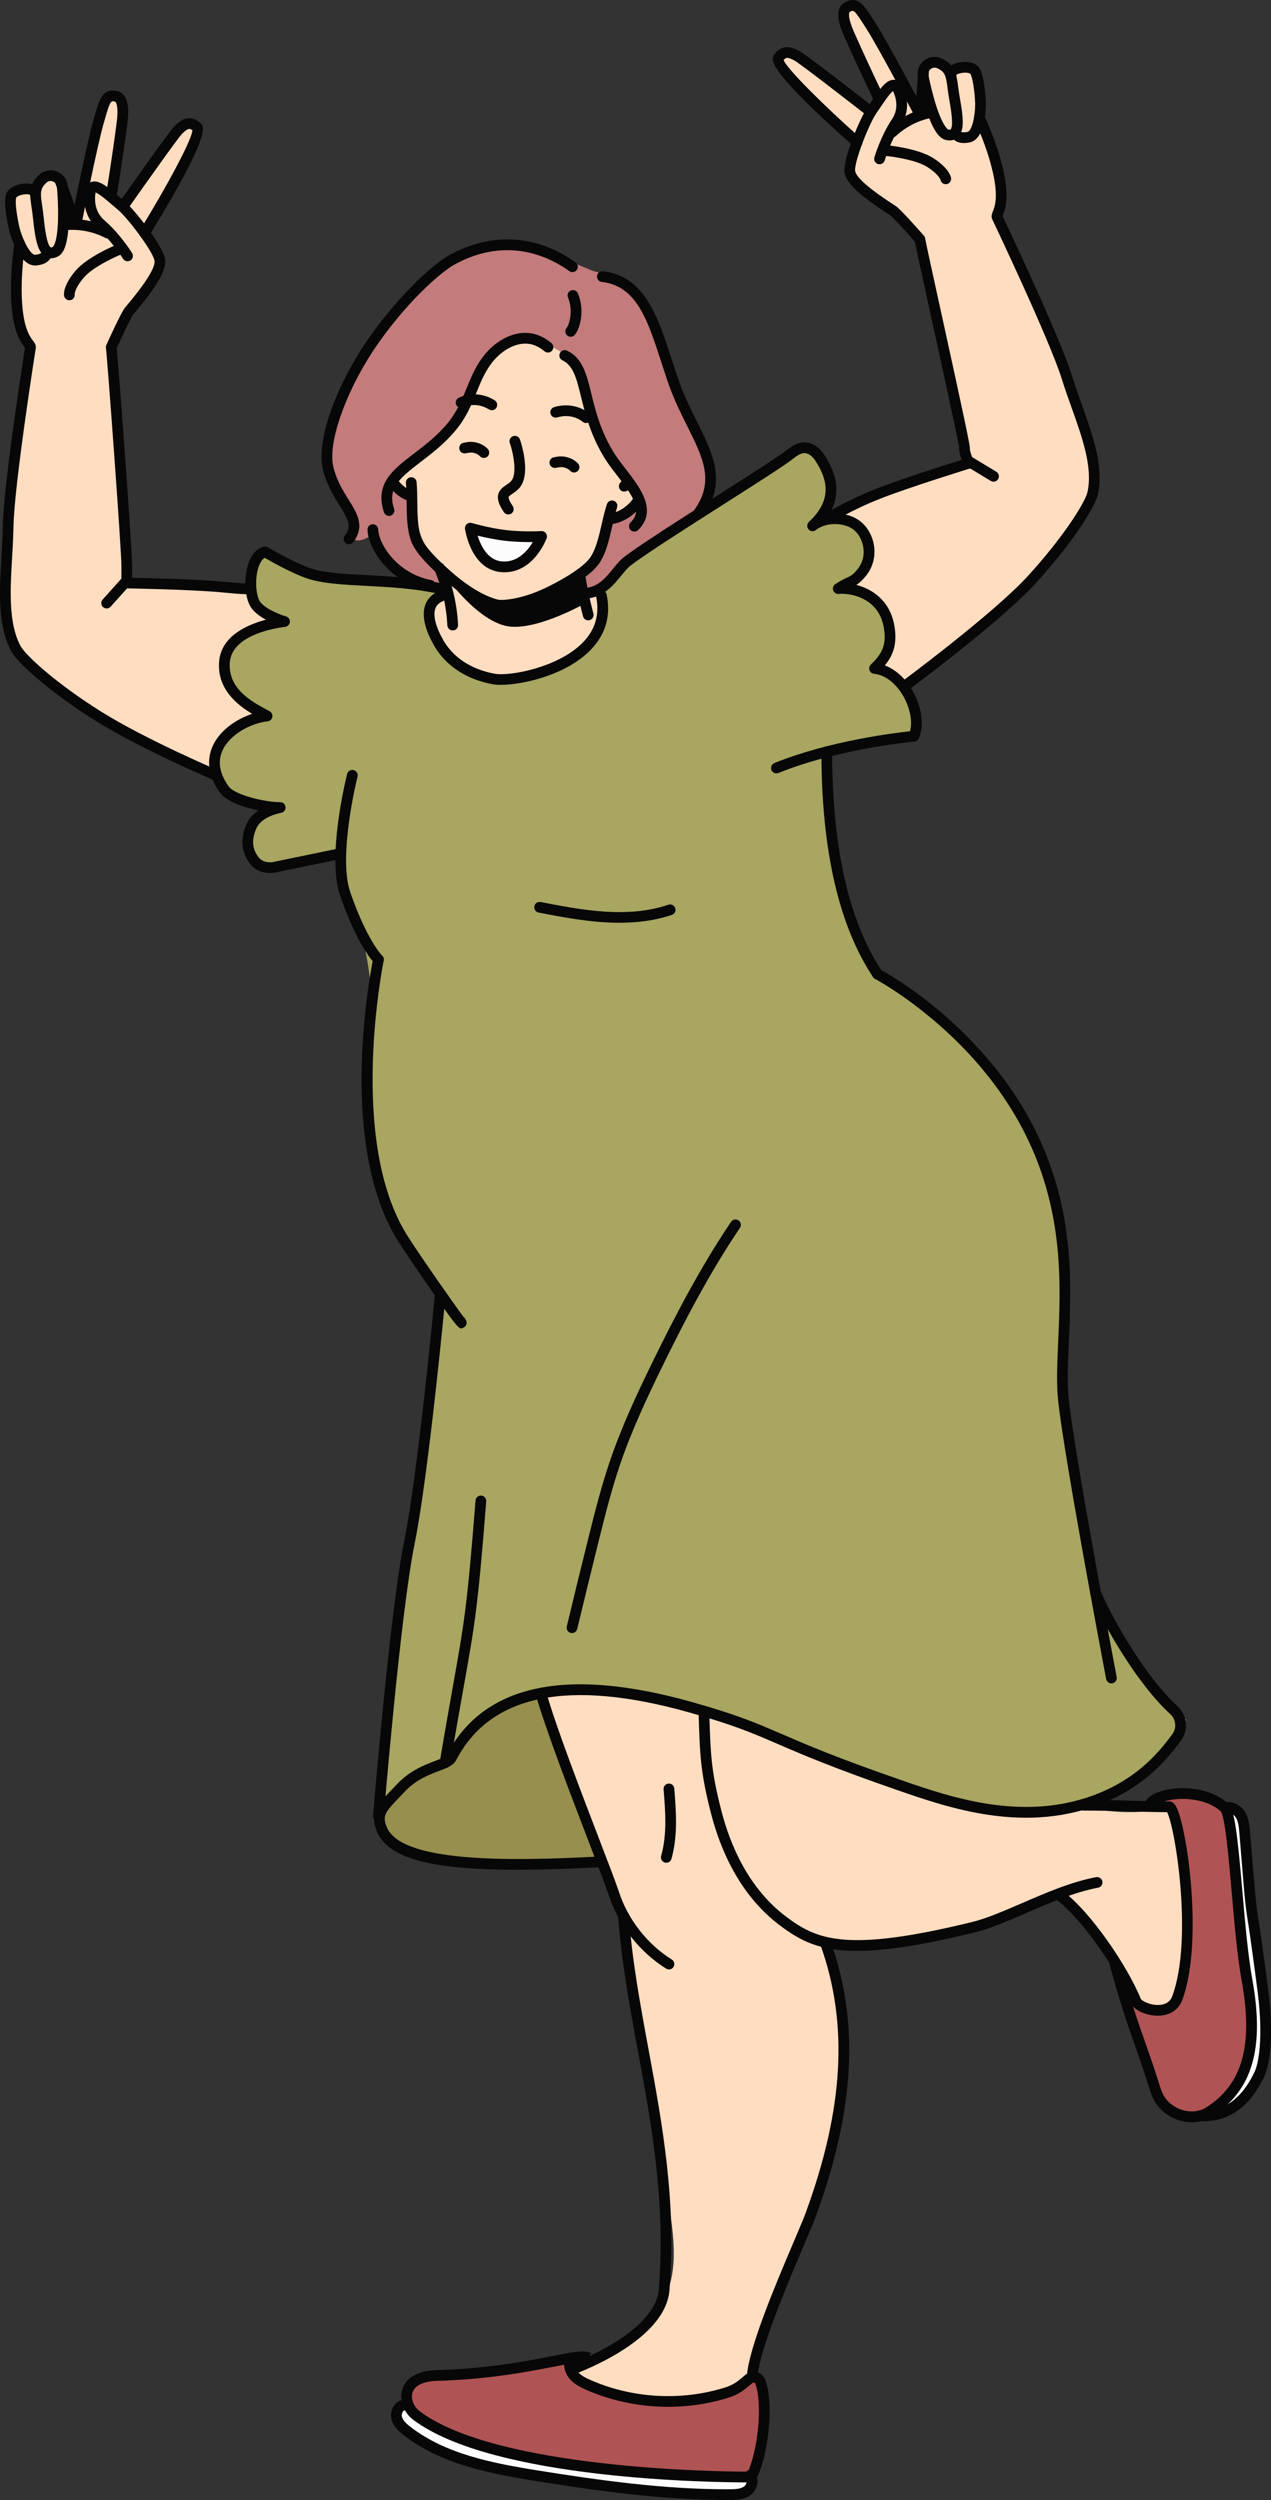 <svg xmlns="http://www.w3.org/2000/svg" width="549.45" height="1080" viewBox="0 0 549.45 1080"><rect x="0" y="0" width="549.45" height="1080" fill="#333333" stroke="none"/><g id="a"/><g id="b"><g id="c"><g id="d"><g><g><path d="M94.56 322.22c2.69-7.75 12.48-11.05 19.24-13.81-26.58-14.88-18.92-35.52 7.73-39.44-2.62-1-10.66-6.67-12.61-11.9-.34-.9-.56-1.81-.72-2.72-17.56-1.41-35.67-.49-53.08-2.25-1.07-33.94-5.36-68.27-7.88-102.21 5.49-4.3 6.25-12.86 10.15-18.65 11.03-11.44 15.98-18.89 5.1-30.64 7.17-13.95 25.56-44.62 22.54-46.02-11.33-5.24-21.68 26.61-32.09 34.29-1.58-1.06-4.32-2.05-4.85-4.01-2.52-9.31 6.5-27.6 3.93-37.22.68-4.17-3.8-9.19-6.98-4.46-8.49 15.25-4.32 35.46-13.42 51.14-2.29-5.83-2.2-13.47-6.62-18.09-4.55-2.99-9.8 1.68-10.35 6.42-13.7-7.08-11.16 13.27-7.3 20.57 2.13 14.99-4.07 31.76 6 45.22-.53-.08-1.06-.16-1.59-.24-6.13 40.83-8.63 82.51-8.93 123.79 3.28 15.95 36.48 35.8 35.95 35.59 7.05 7.04 36.96 20.73 55.83 27.72-1.6-3.58-1.84-7.9-.04-13.09z" fill="#ffddc0"/><g><path d="M29.99 129.72c-1.14.0-2.15-.89-2.31-2.05-.1-.69-.32-4.44 4.94-10.66 5.17-6.11 17.17-11.04 17.68-11.25 1.19-.49 2.54.09 3.02 1.27.48 1.18-.09 2.54-1.27 3.02-.11.05-11.46 4.72-15.89 9.95-3.92 4.63-3.88 7.11-3.88 7.13.18 1.27-.71 2.38-1.97 2.56-.1.01-.21.02-.31.02z" fill="#070707"/><path d="M93.37 337.24c-.3.0-.61-.06-.91-.19-.31-.13-31.55-13.46-50.92-25.54-19.25-12.02-33.8-24.81-36.73-30.24C-1.12 270.29-.24 255.15.62 240.51c.25-4.35.52-8.84.58-13.09.28-17.38 8.52-70.29 9.59-77.13-.07-.09-.15-.19-.23-.31-1.42-1.88-4.38-5.81-5.42-16.23-1.34-13.4 1.01-28.11 1.12-28.73.21-1.26 1.4-2.12 2.66-1.91 1.26.2 2.12 1.4 1.91 2.66-.02.15-2.36 14.74-1.08 27.52.91 9.13 3.34 12.35 4.51 13.9.64.85 1.24 1.65 1.24 2.81.0.12.0.24-.03.36-.09.59-9.35 59.26-9.64 77.14-.07 4.34-.34 8.89-.59 13.29-.82 13.99-1.66 28.46 3.65 38.29 2.26 4.18 15.72 16.41 35.11 28.51 19.06 11.89 49.97 25.08 50.28 25.21 1.18.5 1.73 1.86 1.23 3.04-.38.88-1.23 1.41-2.13 1.41z" fill="#070707"/><path d="M106.55 256.69c-2.03.0-5.17-.26-10.11-.74-13.44-1.31-41.39-1.77-41.67-1.77-1.26-.02-2.27-1.04-2.28-2.3.0.0-.04-4.73.0-7.09.1-6.32-6.19-91.25-6.69-94.38-.07-.45-.02-.96.17-1.37 1.51-3.33 6.55-14.34 8.07-16.13 8.88-10.49 13.17-17.31 12.75-20.26-.55-3.85-11.64-18.73-16.18-22.37-.76-.61-1.61-1.34-2.51-2.11-1.74-1.49-5.17-4.44-6.8-5.04-.54 3.56-.29 8.52 3.87 12.09 6.68 5.72 11.73 13.77 11.94 14.11.68 1.09.34 2.51-.74 3.19-1.08.68-2.51.35-3.19-.74-.05-.08-4.9-7.8-11.02-13.04-4.53-3.88-6.45-9.69-5.43-16.36.37-2.41 1.66-3.37 2.68-3.74 3.06-1.13 6.63 1.65 11.71 6.02.85.73 1.66 1.43 2.38 2 4.55 3.64 17.07 19.67 17.88 25.33.66 4.62-3.34 11.55-13.8 23.91-.79.99-4.19 8.03-7.13 14.47.94 9.22 6.77 87.89 6.67 94.49-.02 1.26-.02 3.21-.01 4.73 6.99.14 28.42.64 39.78 1.75 6.36.62 8.99.7 10.03.7.62-.37 1.39-.45 2.11-.15 1.05.45 1.75 1.74 1.47 2.84-.34 1.34-.81 1.95-3.94 1.95z" fill="#070707"/><path d="M15.12 114.69c-6.58.0-10.32-12.07-11.01-14.54-.5-2.07-2.84-12.19-1.51-16.16 1.29-3.86 7.11-5.16 10.65-4.59 3.73.61 4.02 3.04 4.02 3.77.0 1.28-1.04 2.32-2.32 2.32-.98.0-1.81-.6-2.15-1.46-.8-.2-2.66-.21-4.31.42-1.09.41-1.45.87-1.5 1.01-.6 1.79.37 8.41 1.6 13.52 1.5 5.32 4.68 11.24 6.6 11.08 1.97-.16 2.74-.76 2.76-1.1l2.31-.16 2.3-.31c.04.32.19 1.99-1.1 3.6-1.2 1.5-3.18 2.37-5.88 2.59-.15.01-.3.02-.45.02z" fill="#070707"/><path d="M62.49 102.93c-.41.0-.83-.11-1.21-.34-1.09-.67-1.43-2.1-.76-3.19 11.08-18.02 22.33-38.64 22.67-43.13-1.41-1.06-2.24-.69-4.57 1.63-1.51 1.51-14.85 20.23-22.91 31.69-.74 1.04-2.18 1.3-3.23.56-1.05-.74-1.3-2.18-.56-3.23 3.52-5 21.18-30.06 23.42-32.29 1.97-1.97 6.08-6.08 11.36-1.46 1.5 1.31 5.01 4.38-22.24 48.67-.44.71-1.2 1.1-1.98 1.1z" fill="#070707"/><path d="M32.26 97.71c-.95.0-1.84-.59-2.18-1.53l-6.31-17.45c-.44-1.2.19-2.53 1.39-2.97 1.2-.44 2.53.19 2.97 1.39l6.31 17.45c.44 1.2-.19 2.53-1.39 2.97-.26.09-.53.14-.79.14z" fill="#070707"/><path d="M32.84 99.3c-.15.0-.31-.01-.46-.05-1.25-.25-2.07-1.48-1.81-2.73.29-1.44 7.15-35.44 9.72-44.26l.69-2.4c2-7 3.44-12.06 9.87-10.45 5.85 1.46 4.58 11.11 4.16 14.28-2.17 16.55-4.62 31.41-4.65 31.56-.21 1.26-1.4 2.11-2.66 1.91-1.26-.21-2.12-1.4-1.91-2.66.02-.15 2.47-14.94 4.63-31.41.93-7.12-.22-9.06-.69-9.18-1.76-.44-2.08-.52-4.29 7.22l-.7 2.43c-2.52 8.64-9.56 43.53-9.63 43.88-.22 1.1-1.19 1.86-2.27 1.86z" fill="#070707"/><path d="M22.11 111.56c-.96.0-1.75-.28-2.33-.59-3.65-2-4.6-8.19-5.45-16.07-.12-1.1-.23-2.12-.35-3.02-.11-.86-.24-1.67-.35-2.43-.78-5.19-1.46-9.66 3.31-13.95 2.23-1.95 5.11-2.43 7.69-1.38 2.64 1.07 4.41 3.5 4.63 6.33h0c2.08 27.17-2.65 29.54-4.43 30.43-1.01.51-1.92.69-2.71.69zm-.29-33.37c-.5.0-1.1.15-1.67.65-2.88 2.59-2.74 4.57-1.94 9.91.12.79.25 1.63.36 2.51.12.93.24 2 .36 3.13.37 3.44 1.25 11.51 3.06 12.5.18.1.62-.11.75-.18 1.04-.52 3.4-6.19 1.89-25.93-.08-1.08-.74-1.98-1.76-2.39-.22-.09-.6-.21-1.06-.21z" fill="#070707"/><path d="M46.1 262.85c-.55.0-1.1-.2-1.55-.59-.95-.85-1.03-2.32-.17-3.27l8.8-9.79c.86-.95 2.32-1.03 3.27-.18.95.86 1.03 2.32.18 3.27l-8.8 9.79c-.46.51-1.09.77-1.72.77z" fill="#070707"/><path d="M46.5 102.99c-.36.0-.72-.08-1.06-.26-5.23-2.71-11.35-3.88-17.21-3.29-1.28.14-2.41-.8-2.54-2.07-.13-1.27.8-2.41 2.07-2.54 6.75-.69 13.79.66 19.81 3.79 1.14.59 1.58 1.99.99 3.12-.41.8-1.22 1.25-2.06 1.25z" fill="#070707"/></g></g><g><path d="M365.9 253.64c14.8 2.14 25.17 24.72 13.19 35.07 5.32.59 9.31 3.43 12.07 7.35 7.19-4.03 12.77-8.71 19.18-14.87 9.88-8.6 31.59-25.55 31.14-25.21 10.47-13.98 34.83-34.82 31.66-50.79-9.53-47.97-26.2-72.37-42.51-110.3 2.42 3.17 2.69-21.36-7.17-44.62.0.0 1.61-34.03-12.29-18.04-1.74-4.44-8-7.62-11.64-3.57-3.1 5.59-1.07 12.96-1.81 19.18-12.78-12.85-13.89-33.46-25.98-46.05-4.27-3.76-7.33 2.22-5.62 6.09-1.23 11.8 21.11 30.35 9.59 40.11-12.02-4.78-30.13-32.96-39.75-25.01-2.57 2.13 23.01 27.11 33.49 38.78-7.53 14.13-.7 18.59 12.87 26.84 5.24 4.6 8.95 5.45 15.33 14.8 6.2 33.46 12 64.11 19.59 97.21-19.5 7.29-42.47 15.34-62.1 24.68-.02.01-.03.03-.05.04 21.14-4.85 28.17 15.68 10.8 28.31z" fill="#ffddc0"/><path d="M408.84 79.58c-1.1.0-2.06-.78-2.27-1.88-.06-.2-.85-2.42-5.59-5.48-5.65-3.64-17.76-4.83-17.88-4.84-1.27-.12-2.21-1.25-2.09-2.53.12-1.27 1.23-2.21 2.52-2.09.54.05 13.35 1.31 19.95 5.56 6.75 4.35 7.56 7.95 7.66 8.63.18 1.27-.71 2.44-1.98 2.61-.11.01-.22.02-.32.02z" fill="#070707"/><path d="M390.62 299.08c-.71.0-1.41-.33-1.87-.94-.76-1.03-.54-2.48.49-3.24.4-.29 40.07-29.65 55.04-45.99 15.25-16.66 24.8-31.78 25.82-36.29 2.41-10.6-2.31-23.82-6.89-36.61-1.44-4.02-2.92-8.18-4.17-12.2-5.12-16.56-29.87-68.6-30.12-69.12-.05-.11-.1-.23-.13-.35-.33-1.12.06-2.09.43-3.03.75-1.89 2.14-5.42.54-14.14-2.24-12.24-8.42-25.16-8.48-25.29-.55-1.15-.07-2.54 1.08-3.09 1.15-.55 2.54-.07 3.09 1.08.26.55 6.51 13.61 8.86 26.47 1.83 10.02.06 14.51-.79 16.67-.05.11-.09.22-.13.31 2.98 6.27 25.09 53.05 30.06 69.12 1.22 3.93 2.68 8.04 4.1 12.01 4.79 13.41 9.75 27.28 7.04 39.2-1.33 5.87-11.77 21.84-26.93 38.4-15.26 16.67-54.06 45.38-55.7 46.59-.41.31-.9.45-1.37.45z" fill="#070707"/><path d="M357.56 226.46c-.77.0-1.52-.38-1.96-1.09-.68-1.08-.35-2.51.73-3.19.38-.24 9.37-5.85 22.15-10.92 10.4-4.13 30.32-10.44 37.25-12.61-.6-1.61-1.2-3.67-1.09-5.25-.19-2.19-7.12-33.77-12.18-56.83-4.39-20.01-6.43-29.35-6.96-32.14-4.53-5.17-9.67-10.75-10.7-11.46-13.37-8.6-19.08-13.96-19.71-18.49-.79-5.65 6.77-23.83 10.23-28.62.53-.74 1.12-1.61 1.74-2.53 3.69-5.5 6.34-9.07 9.58-8.85 1.07.08 2.55.63 3.56 2.78 2.81 5.96 2.54 11.94-.75 16.84-4.43 6.58-6.97 15.11-7 15.2-.36 1.23-1.65 1.93-2.88 1.57-1.23-.36-1.93-1.65-1.57-2.88.11-.38 2.76-9.28 7.6-16.48 2.98-4.43 1.9-9.06.45-12.19-1.4 1.01-3.88 4.71-5.14 6.59-.65.97-1.27 1.89-1.83 2.66-3.36 4.65-9.91 21.55-9.4 25.27.39 2.83 6.33 7.96 17.64 15.24 1.94 1.25 9.75 10.1 12.1 12.78.33.37.52.84.57 1.34.16 1.2 3.48 16.34 7 32.37 9.96 45.37 12.36 56.78 12.28 58.13-.08 1.13.96 3.89 1.68 5.4.29.61.3 1.31.03 1.93-.27.62-.8 1.09-1.44 1.29-.27.08-26.86 8.28-39.35 13.24-12.39 4.92-21.31 10.49-21.4 10.54-.38.24-.81.35-1.23.35z" fill="#070707"/><path d="M416.7 61.8c-1.55.0-2.85-.37-3.89-1.1-1.65-1.16-1.96-2.77-2.01-3.08-.19-1.27.69-2.44 1.96-2.63 1.27-.18 2.44.69 2.63 1.96.06.07.9.43 2.87.03 1.9-.39 3.31-6.76 3.31-12.2-.2-4.99-1.07-11.39-2.11-12.88-.07-.1-.52-.4-1.61-.49-1.77-.14-3.59.39-4.32.81-.1.9-.73 1.69-1.66 1.96-1.23.36-2.52-.35-2.87-1.58-.2-.69-.59-3.06 2.76-4.67 3.23-1.55 9.18-1.98 11.49 1.31 2.36 3.35 2.88 13.45 2.95 15.45.0 2.64-.31 15.46-7.01 16.84-.89.18-1.72.27-2.49.27z" fill="#070707"/><path d="M370.52 63.75c-.55.0-1.09-.19-1.53-.58-38.12-33.72-35.57-37.6-34.48-39.25 3.78-5.75 8.81-3.08 11.22-1.79 2.75 1.46 26.43 19.88 31.14 23.56 1.01.79 1.19 2.24.41 3.25-.79 1.01-2.24 1.19-3.25.4-10.8-8.42-28.63-22.14-30.47-23.12-2.84-1.51-3.75-1.63-4.81-.27 1.69 4.15 18.27 20.45 33.31 33.76.96.85 1.05 2.31.2 3.27-.46.52-1.09.78-1.74.78z" fill="#070707"/><path d="M397.99 50.47c-.06.0-.11.0-.17.0-1.28-.09-2.24-1.2-2.14-2.48l1.31-18c.09-1.28 1.23-2.21 2.48-2.14 1.28.09 2.24 1.2 2.14 2.48l-1.31 18c-.09 1.22-1.1 2.15-2.31 2.15z" fill="#070707"/><path d="M397.87 52.11c-.83.0-1.63-.45-2.05-1.23-.16-.31-16.34-30.83-21.09-38.17l-1.32-2.07c-4.19-6.57-4.48-6.4-6.05-5.49-.42.24-.98 2.34 1.82 8.65 6.53 14.73 12.87 27.82 12.93 27.95.56 1.15.08 2.54-1.07 3.1-1.15.56-2.54.08-3.09-1.07-.06-.13-6.44-13.29-13-28.1-1.27-2.85-5.12-11.54.1-14.55 5.7-3.28 8.46 1.04 12.27 7.02l1.31 2.04c4.85 7.51 20.62 37.25 21.29 38.52.6 1.13.17 2.53-.96 3.13-.34.18-.72.27-1.08.27z" fill="#070707"/><path d="M410.54 60.66c-.37.0-.77-.03-1.2-.11-1.96-.34-7.15-1.23-12.54-27.17h0c-.55-2.68.45-5.43 2.63-7.18 2.18-1.75 5.09-2.13 7.6-1 5.94 2.77 6.51 7.16 7.18 12.24.09.74.2 1.53.32 2.36.13.86.3 1.85.48 2.9 1.32 7.57 2.1 13.58-.81 16.5-.7.71-1.88 1.46-3.66 1.46zm-9.2-28.22c3.89 18.75 7.66 23.35 8.78 23.55.24.04.66.09.8-.06 1.44-1.45.1-9.14-.47-12.43-.19-1.09-.37-2.12-.5-3.01-.13-.86-.23-1.67-.33-2.44-.69-5.27-1.06-7.02-4.36-8.55-1.06-.48-2.1-.33-2.93.33-.82.66-1.2 1.64-.99 2.62h0z" fill="#070707"/><path d="M429.52 208.09c-.41.0-.82-.11-1.2-.33l-11.06-6.67c-1.09-.66-1.45-2.08-.79-3.18.66-1.1 2.08-1.45 3.18-.79l11.06 6.67c1.09.66 1.45 2.09.79 3.18-.43.72-1.2 1.12-1.99 1.12z" fill="#070707"/><path d="M385.81 59.35c-.62.0-1.24-.25-1.7-.74-.87-.94-.82-2.4.11-3.28 4.91-4.58 11.26-7.79 17.89-9.03 1.26-.24 2.47.59 2.7 1.85.23 1.26-.59 2.47-1.85 2.7-5.78 1.08-11.31 3.87-15.58 7.86-.45.42-1.02.62-1.58.62z" fill="#070707"/></g><path d="M459.26 569.45c9.94-68.34-37.69-119.85-81.44-152.09-7.85-16.73-13.72-33.83-17.25-52 1.03-10.37-3.68-21.28-2.43-31.82.55-3.24.59-8.21-3.63-8.53 12.27-5.83 31.94-.77 41.3-9.95.57-6.43-.92-13.7-4.65-19-2.76-3.92-6.75-6.76-12.07-7.35 11.98-10.35 1.61-32.93-13.19-35.07 17.37-12.63 10.35-33.17-10.8-28.31.02-.01.04-.03.05-.04 10.51-7.43-.98-41.02-14.41-28.2-26.11 20.44-59.62 32.94-81.97 57.93 1.11 2.33.24 20.33-2.08 20.4.0.0-22.58 23.7-45.42 17.48-36.78-10.04-22.67-34.18-22.64-34.19.25-2.23.49-4.47.75-6.65-19.65-6.45-52.14 5.48-68.84-10.3-14.08-9.36-19.25 19.73.97 27.23-26.64 3.92-34.31 24.56-7.73 39.44-30.22 7.93-25.13 37.79 5.12 40.97-8.52 2.27-12.47 13.88-8.83 22.55 3.37 8.04 36.15-1.01 37.24-2.74.0-.14.0-.23.0-.23.07.06.06.14.0.23.02 1.55.3 11.52 3.16 20.49 27.8 55.48-16.29 110.34 39.85 169.23-3.84 76.36-25.73 147.17-26.35 224.33 1.42-3.82 4.56-4.99 7.24-8.55 10.91-13.13 22.07-9.48 32.02-27.94 6.05-6.25 13.06-11.15 21.41-13.91.2.07.46.06.7.0 2.27.63 4.95-.65 7.32-.8h0c35.79-8.98 68.08 6.82 102.52 16.8 27.54 10.03 52.45 24.9 79.84 28.03 37.03 12.35 77.2 1.55 97.77-33.92-48.19-37.93-51.81-115.68-53.55-173.51z" fill="#a8a660"/><path d="M170.36 794.06c25.6 18.37 60.04 7.38 89.3 8.72-6.15-14.34-18.72-52.15-26.97-70.74-2.37.15-5.05 1.43-7.32.8-.24.06-.49.07-.7.0-8.35 2.76-15.36 7.66-21.41 13.91-4.79 5.62-8.93 14.3-15.93 16.75-10.13 3.37-20.55 12.52-23.8 22.35 3.02 1.48 4.17 5.93 6.82 8.19z" fill="#968f4d"/><g><g><path d="M304.39 198.69c-.74-3.1-5.73-14.39-11.16-29.02-5.58-15.74-11.56-35.1-19.78-44.56-4.81-5.77-12.68-6.41-17.93-8.39-6.27-2.65-11.25-4.6-19.55-8.58-1.83-.76-17.47-5.31-30.96-.01-15.2 5.93-31.79 23.78-31.79 23.78.0.0-11.06 12.72-19.73 28.46-6.28 11.63-10.46 26.52-11.81 31.03-3.18 10.89 9.33 23.59 11.71 33.75.77 2.83-2.31 5.77-1.12 7.28 2.66 3.05 8.66-1.47 8.66-1.47.0.0 5.96 12.17 12.82 16.81 6.86 4.64 15.64 4.26 15.64 4.26l2.27.2c-.02-3.59-1.7-6.94-1.7-6.94.0.0-5.26-6.65-8.2-14.4-2.94-7.75-3.26-16.85-3.26-16.85.0.0-4.02-.74-6.96-3.82-2.63-3.32-.55-4.73-.55-4.73.0.0 8.38-6.17 18.1-14.38 3.35-2.91 8.43-8.91 8.43-8.91.0.0 5.54-7.6 7.1-14 1.07-4.54 3.7-13.02 8.83-17.1 5.16-4.34 12.38-5.16 18.26-3.93 5.07 1.14 14.1 6.02 16.9 10.19 5.07 8.27 7.52 25.03 11.3 32.6 6.64 13.67 8.53 13.89 13.07 19.63 2.87 3.63 4.08 7.34 4.08 7.34l-7.21 5.48-7.34 1.9s-2.32 8.24-6.41 15.18c-1.4 2.37-2.94 4.39-4.38 6.04-.77-.23-1.65-.09-2.2.51-.59.65-.77 1.54-.5 2.32-1.43 1.37-2.41 2.11-2.41 2.11.0.0 1.75-.25 3.97-.03.08.12.16.24.24.36.22.34.42.7.6 1.06.1.19.19.38.28.57.04.08.07.15.1.23.07.15.06.13.03.06.07.15.13.29.21.42-.01.33.02.65.15.97.43 1.02 1.53 1.56 2.61 1.28.35-.09.7-.19 1.05-.29 4.19-2.38 7.78-5.54 11.22-8.89 2.98-2.9 5.88-5.89 9.11-8.52 3.63-2.96 7.48-5.64 11.38-8.22 5.67-3.77 11.49-7.34 17.15-11.12 1.5-5.64 1.74-11.99-.35-19.67z" fill="#c37b7b"/><path d="M211.29 292.88c22.84 6.23 45.42-17.48 45.42-17.48 2.32-.07 3.18-18.07 2.08-20.4-.01-.02-.02-.07-.03-.09-.1-.18-.23-.34-.35-.51-.04.01-.08.04-.12.05-.81.2-1.6.43-2.4.66-.35.1-.7.2-1.05.29-1.08.27-2.18-.26-2.61-1.28-.13-.32-.16-.64-.15-.97-.08-.13-.15-.28-.21-.42.03.07.04.1-.03-.06-.04-.08-.07-.15-.1-.23-.09-.19-.18-.38-.28-.57-.19-.36-.39-.72-.6-1.06-.08-.12-.16-.24-.24-.36-2.22-.22-3.97.03-3.97.03.0.0.98-.74 2.41-2.11-.27-.78-.1-1.68.5-2.32.55-.6 1.44-.74 2.2-.51 1.43-1.65 2.98-3.67 4.38-6.04 4.09-6.94 6.41-15.18 6.41-15.18l7.34-1.9 7.21-5.48s-1.22-3.71-4.08-7.34c-4.54-5.74-6.43-5.96-13.07-19.63-3.78-7.57-6.23-24.33-11.3-32.6-2.81-4.17-11.83-9.06-16.9-10.19-5.89-1.23-13.1-.42-18.26 3.93-5.13 4.07-7.75 12.55-8.83 17.1-1.56 6.41-7.1 14-7.1 14 0 0-5.08 6-8.43 8.91-9.72 8.21-18.1 14.38-18.1 14.38.0.0-2.08 1.41.55 4.73 2.93 3.08 6.96 3.82 6.96 3.82.0.0.32 9.1 3.26 16.85 2.94 7.75 8.2 14.4 8.2 14.4.0.0 1.68 3.35 1.7 6.94.01 2.34-.68 4.77-3.02 6.45h-.02s-14.12 24.16 22.66 34.19z" fill="#ffddc0"/><path d="M216.61 263.81c-.62.0-.97-.03-1.04-.03-1.28-.11-2.22-1.23-2.11-2.51.11-1.28 1.22-2.22 2.51-2.11.08.0 8.84.59 22.24-6.36 11.97-6.14 15.87-10.29 17.13-12.23 2.36-3.62 3.56-8.89 4.73-13.98.67-2.94 1.37-5.98 2.3-8.8.4-1.21 1.7-1.88 2.93-1.47 1.22.4 1.87 1.71 1.47 2.93-.86 2.61-1.53 5.54-2.18 8.38-1.26 5.49-2.56 11.17-5.37 15.48-3.34 5.12-12.12 10.34-18.89 13.81-12.12 6.29-20.82 6.9-23.72 6.9z" fill="#070707"/><path d="M215.5 263.75c-.09.0-.18.0-.27-.02-.35-.04-8.67-1.11-21.3-11.63-9.48-8.05-14.79-14.09-16.25-18.49-1.77-4.87-1.84-10.86-1.9-16.65-.03-2.78-.07-5.66-.3-8.28-.11-1.27.83-2.4 2.1-2.51 1.3-.1 2.4.83 2.51 2.1.25 2.8.28 5.77.31 8.64.06 5.4.13 10.99 1.64 15.18.82 2.48 4.05 7.29 14.86 16.47 11.41 9.5 18.79 10.56 18.87 10.57 1.26.17 2.16 1.32 2.01 2.58-.15 1.17-1.14 2.03-2.29 2.03z" fill="#070707"/><path d="M263.37 226.46c-1.24.0-2.27-.98-2.31-2.23-.05-1.28.95-2.36 2.23-2.4 3.09-.12 7.8-2.38 10.87-7.09.7-1.07 2.13-1.38 3.21-.67 1.07.7 1.37 2.13.67 3.21-4.26 6.53-10.51 9.03-14.57 9.19-.03.0-.06.0-.09.0z" fill="#070707"/><path d="M268.37 211.83h0c-.99-.84-1.1-2.32-.25-3.3.5-.57 1.02-1.16 1.39-1.55.88-.93 2.35-.97 3.28-.09.93.88.97 2.35.09 3.28-.34.36-.81.89-1.27 1.42-.83.95-2.27 1.06-3.24.24z" fill="#070707"/><path d="M177.67 216.55c-.17.0-.35-.02-.52-.06-3.25-.75-6.69-3.27-9.18-6.75-.75-1.04-.51-2.49.53-3.23 1.04-.75 2.49-.51 3.23.53 2.19 3.05 4.84 4.57 6.45 4.94 1.25.29 2.02 1.53 1.74 2.78-.25 1.07-1.2 1.8-2.26 1.8z" fill="#070707"/><path d="M219.75 222.24c-.74.0-1.47-.35-1.92-1.01-2.12-3.12-2.9-5.4-2.51-7.4.43-2.24 2.18-3.41 3.58-4.36 1.27-.85 2.37-1.59 2.86-3 1.6-4.1-.27-12.06-1.36-15.07-.44-1.2.19-2.53 1.39-2.97 1.21-.44 2.53.18 2.97 1.39 1.13 3.13 3.59 12.51 1.35 18.26-.98 2.79-3.09 4.21-4.62 5.24-.73.49-1.55 1.04-1.62 1.39-.03.17-.1 1.15 1.79 3.92.72 1.06.45 2.5-.61 3.22-.4.27-.85.4-1.3.4z" fill="#070707"/><path d="M253.36 182.76c-.55.0-1.11-.2-1.55-.6-.17-.15-4.41-3.79-10.93-1.84-1.23.37-2.52-.33-2.88-1.56-.37-1.23.33-2.52 1.56-2.88 9.09-2.72 15.12 2.62 15.37 2.85.95.86 1.02 2.32.16 3.27-.46.5-1.09.76-1.72.76z" fill="#070707"/><path d="M212.63 177.22c-.41.0-.83-.11-1.21-.34-5.94-3.64-10.92-.96-10.97-.94-1.12.62-2.53.22-3.15-.9-.62-1.12-.22-2.53.9-3.15.3-.17 7.42-4 15.64 1.04 1.09.67 1.43 2.1.76 3.19-.44.71-1.2 1.1-1.98 1.1z" fill="#070707"/><path d="M252.84 260.7s-22.58 12.87-34.8 9.54c-14.08-3.82-27.59-24.33-27.59-24.33.0.0 13.97 14.24 24.81 15.22 14.09 1.36 33.93-12.03 33.93-12.03l3.65 11.6z" fill="#070707" fill-rule="evenodd"/><path d="M274.23 229.64c-.6.0-1.2-.23-1.66-.7-.89-.92-.87-2.38.04-3.28 5.24-5.1 1.31-11.04-5.79-20.21-2.17-2.8-4.41-5.69-6.02-8.49-5.68-9.55-7.88-18.49-9.65-25.67-1.91-7.77-3.29-13.38-8.02-15.64-1.16-.55-1.65-1.93-1.09-3.09.55-1.16 1.94-1.64 3.09-1.09 6.71 3.2 8.39 10.04 10.52 18.71 1.69 6.88 3.8 15.45 9.15 24.43 1.47 2.55 3.52 5.2 5.69 8 6.21 8.02 13.94 18.01 5.36 26.37-.45.44-1.03.66-1.62.66z" fill="#070707"/><path d="M168.18 222.87c-.97.0-1.88-.62-2.2-1.59-4.08-12.31 3.86-18.38 13.05-25.4 4.71-3.6 10.05-7.67 14.58-13.19 3.95-4.79 6.05-9.94 8.08-14.91 1.76-4.31 3.58-8.77 6.56-12.91 4.7-6.75 13.48-12.68 22.42-10.67 2.75.67 5.4 2.06 7.71 4.02.98.83 1.09 2.29.27 3.27-.83.97-2.29 1.09-3.27.27-1.76-1.5-3.75-2.55-5.77-3.04-6.77-1.53-13.87 3.5-17.58 8.83-2.68 3.72-4.32 7.74-6.05 11.99-2.16 5.3-4.4 10.78-8.8 16.11-4.87 5.92-10.43 10.17-15.34 13.92-9.53 7.28-14.37 11.49-11.47 20.26.4 1.22-.26 2.53-1.47 2.93-.24.08-.49.12-.73.12z" fill="#070707"/><path d="M301.58 224.58c-.48.0-.97-.15-1.38-.46-1.02-.76-1.24-2.22-.47-3.24 9.42-12.64 4.33-22.85-2.72-36.97-2.59-5.19-5.27-10.55-7.5-16.63-1.33-3.74-2.54-7.45-3.7-11.03-5.94-18.28-10.63-32.72-25.67-34.46-1.27-.15-2.18-1.3-2.04-2.57.15-1.27 1.31-2.19 2.57-2.04 17.99 2.08 23.6 19.35 29.54 37.63 1.15 3.55 2.35 7.22 3.65 10.88 2.14 5.81 4.76 11.06 7.29 16.14 7.2 14.43 13.42 26.89 2.29 41.81-.45.61-1.15.93-1.86.93z" fill="#070707"/><path d="M150.87 235.14c-.49.0-.98-.15-1.4-.47-1.02-.78-1.22-2.23-.44-3.25 3.12-4.1 1.57-6.97-2.25-13.08-2.51-4.02-5.63-9.01-7.22-15.68-2.7-11.59 4.46-33.12 17.81-53.58 12.43-18.63 28.74-34.51 37.33-39.11 24.62-13.2 44.48-3.54 54.12 3.39 1.04.75 1.28 2.19.53 3.23-.75 1.04-2.19 1.28-3.23.53-8.77-6.3-26.83-15.08-49.23-3.07-6.83 3.66-22.41 17.73-35.65 37.57-12.29 18.85-19.52 39.87-17.16 49.97 1.4 5.92 4.18 10.36 6.63 14.28 3.7 5.92 7.2 11.52 2 18.34-.46.6-1.15.91-1.85.91z" fill="#070707"/><path d="M246.71 145.48c-.53.0-1.06-.18-1.5-.55-.98-.83-1.1-2.29-.27-3.26 1.23-1.46 2.93-7.69.61-13.13-.5-1.18.05-2.54 1.22-3.04 1.18-.5 2.54.05 3.04 1.22 2.99 7 1.11 15.05-1.34 17.94-.46.54-1.11.82-1.77.82z" fill="#070707"/><path d="M186 255.18c-.14.0-.29-.01-.44-.04-16.67-3.18-26.36-17.54-26.69-26.26-.05-1.28.95-2.35 2.23-2.4 1.29-.06 2.35.95 2.4 2.23.24 6.33 8.1 19.05 22.92 21.88 1.26.24 2.08 1.45 1.84 2.71-.21 1.11-1.18 1.88-2.27 1.88z" fill="#070707"/><g><path d="M203.31 228.17s2.27 15.91 13.69 16.68c11.96.83 17.13-13.12 17.13-13.12.0.0-7.73.48-15.57-.43-7.57-.88-15.25-3.14-15.25-3.14z" fill="#fcfcfc" fill-rule="evenodd"/><path d="M218.06 247.21c-.4.0-.81-.01-1.22-.04-13.13-.89-15.71-17.94-15.82-18.67-.11-.78.18-1.56.78-2.08.59-.52 1.41-.69 2.17-.47.07.02 7.59 2.22 14.86 3.06 7.55.87 15.08.42 15.16.42.8-.04 1.54.3 2 .93.47.63.58 1.45.31 2.19-.23.62-5.59 14.67-18.24 14.67zm-11.59-15.8c1.31 4.21 4.34 10.71 10.69 11.14 6.72.47 11.01-4.77 13.17-8.37-3.05.03-7.49-.04-12.02-.56-4.42-.51-8.82-1.47-11.83-2.21z" fill="#070707"/></g><g><path d="M248.17 204.12c-.62.0-1.23-.24-1.68-.73-.98-1.04-2.63-1.68-4.16-1.59-.63.03-1.3.16-2.02.31-1.26.25-2.48-.57-2.73-1.82-.25-1.25.56-2.48 1.82-2.73.81-.16 1.74-.35 2.72-.39 2.88-.13 5.85 1.04 7.74 3.04.88.93.84 2.4-.09 3.27-.45.42-1.02.63-1.59.63z" fill="#070707"/><path d="M209.16 197.84c-.62.0-1.23-.24-1.68-.73-.98-1.04-2.63-1.68-4.16-1.59-.63.03-1.3.16-2.02.31-1.26.25-2.48-.57-2.73-1.82-.25-1.25.56-2.48 1.82-2.73.81-.16 1.74-.35 2.72-.39 2.88-.13 5.85 1.04 7.74 3.04.88.93.84 2.4-.09 3.28-.45.42-1.02.63-1.59.63z" fill="#070707"/></g></g><path d="M195.71 272.35c-1.22.0-2.24-.95-2.31-2.19-.48-8.49-2.2-15.89-5.57-23.96-.49-1.18.06-2.54 1.25-3.03 1.18-.49 2.54.06 3.03 1.25 3.58 8.58 5.41 16.44 5.92 25.49.07 1.28-.9 2.37-2.18 2.44-.04.0-.09.0-.13.0z" fill="#070707"/><path d="M254.28 267.99c-1.03.0-1.97-.69-2.24-1.73-1.7-6.52-2.48-10.12-3.58-16.77-.21-1.26.64-2.46 1.9-2.67 1.27-.21 2.46.64 2.67 1.9 1.09 6.56 1.81 9.93 3.5 16.36.32 1.24-.42 2.5-1.66 2.83-.2.05-.39.08-.59.08z" fill="#070707"/></g><path d="M116.67 377.16c-3.29.0-6.47-1.37-8.38-3.77-3.98-4.99-4.57-10.83-1.74-17.35 1-2.31 2.8-4.33 5.22-5.95-6.67-1.35-14.02-3.94-16.7-7.68-6.16-8.6-5.12-15.64-3.17-20.02 3.02-6.79 10.1-11.68 17.12-14.01-6.65-3.98-15.34-10.88-14.27-22.81.97-10.82 12.12-15.72 20.21-17.86-2.77-1.49-5.56-3.52-6.93-6.08-2.56-4.8-2.59-14-.07-19.68 1.39-3.14 3.5-5.14 6.09-5.79.6-.15 1.23-.06 1.75.26.13.08 12.81 7.61 19.96 9.55 5.96 1.62 13.77 2.03 22.83 2.5 9.52.5 20.3 1.06 30.86 3.26 1.25.26 2.06 1.49 1.8 2.74-.26 1.25-1.49 2.05-2.74 1.8-10.21-2.13-20.8-2.68-30.15-3.17-9.32-.49-17.37-.91-23.8-2.66-6.61-1.8-16.91-7.6-20.13-9.46-1.04.62-1.77 1.84-2.22 2.85-2.12 4.77-1.77 12.44-.08 15.62 1.61 3.01 7.92 5.8 11.53 6.84 1.16.34 1.87 1.52 1.62 2.7-.21.97-1.14 1.72-2.13 1.84-3.79.45-22.72 3.29-23.78 15.15-1.03 11.49 9.5 17.15 15.8 20.53l1.4.76c.88.49 1.35 1.49 1.15 2.48-.2.99-1.01 1.74-2.01 1.85-7.11.8-16.38 5.52-19.57 12.68-2.12 4.77-1.21 9.96 2.71 15.44 2.65 3.71 15.72 6.84 22.27 6.82 1.2-.07 2.2.89 2.32 2.08.12 1.19-.68 2.27-1.85 2.51-5.47 1.1-9.4 3.56-10.79 6.76-2.15 4.96-1.8 8.97 1.11 12.61 1.31 1.64 3.93 2.4 6.38 1.84l27.36-5.64c1.25-.26 2.48.55 2.74 1.8.26 1.25-.55 2.48-1.8 2.74l-27.31 5.63c-.86.2-1.74.29-2.61.29z" fill="#070707"/><path d="M335.64 334.11c-.91.0-1.78-.55-2.15-1.45-.48-1.19.09-2.54 1.28-3.02 23.52-9.54 51.9-13.02 58.62-13.74 1.18-4.12.06-10.05-2.96-15.27-3.24-5.59-7.84-9.08-12.6-9.56-.9-.09-1.66-.69-1.95-1.54-.3-.85-.07-1.79.57-2.42 4.82-4.69 7.01-8.5 5.57-16.28-2.48-13.46-15.9-14.68-19.37-14.25-1.05.12-2.08-.49-2.45-1.5-.37-1.01.0-2.14.89-2.73 2.35-1.57 3.92-2.28 5.06-2.8 1.58-.72 2.37-1.08 4.37-3.43 5.08-5.97 2.52-13.87-1.19-17.04-4.12-3.53-12.34-3.59-16.59-.12-.96.79-2.38.67-3.2-.27-.82-.94-.75-2.36.15-3.21 8.61-8.12 9.48-16.27 2.8-26.41-.99-1.5-2.6-3.29-4.68-3.32h-.05c-1.7.0-3.27 1.14-4.87 2.4-3.49 2.78-15.84 10.64-30.15 19.75-15.87 10.11-33.86 21.57-40.12 26.4-1.34 1.03-2.67 2.67-4.09 4.4-3.33 4.08-7.47 9.16-14.68 9.84-1.3.11-2.41-.82-2.52-2.09-.12-1.27.81-2.4 2.09-2.52 5.28-.5 8.45-4.39 11.52-8.16 1.58-1.94 3.08-3.78 4.85-5.14 6.43-4.96 24.51-16.48 40.46-26.64 13.61-8.67 26.45-16.85 29.76-19.47 2.1-1.67 4.52-3.39 7.86-3.41 3.25.04 6.19 1.91 8.49 5.41 6.09 9.24 6.84 17.61 2.22 25.39 4.98-.57 10.27.65 13.77 3.65 6.08 5.2 8.21 15.91 1.71 23.56-1.59 1.87-2.73 2.85-3.86 3.55 6.77 1.76 14.41 6.67 16.38 17.31 1.57 8.47-.78 13.53-4.09 17.47 4.65 1.74 8.86 5.53 11.95 10.85 4.11 7.08 5.19 15.21 2.75 20.69-.34.77-1.07 1.29-1.91 1.37-.32.03-32.67 2.99-58.76 13.56-.28.12-.58.17-.87.17z" fill="#070707"/><path d="M199.41 573.89c-1.41.0-3.35-2.77-12.12-15.31-6.56-9.37-12.21-17.7-15.1-22.28-27.03-42.66-11.53-119-10.86-122.23.26-1.25 1.48-2.06 2.74-1.8 1.25.26 2.06 1.49 1.8 2.74-.16.77-15.78 77.73 10.24 118.8 5.89 9.3 20.72 30.37 24.25 35.08.28.18.53.43.72.74 1.39 2.25.16 3.36-.44 3.74-.46.29-.82.51-1.22.51z" fill="#070707"/><path d="M163.58 416.86c-.58.0-1.16-.22-1.61-.66-.3-.29-7.39-7.38-14.94-29.29-5.85-16.98 2.67-51.11 3.04-52.55.31-1.24 1.58-1.99 2.81-1.68 1.24.31 1.99 1.57 1.68 2.81-.09.34-8.55 34.24-3.15 49.91 7.12 20.66 13.74 27.43 13.81 27.49.9.9.91 2.36.02 3.27-.45.46-1.05.69-1.65.69z" fill="#070707"/><path d="M379.38 423.17c-.75.0-1.48-.36-1.93-1.03-14.83-22.21-22.35-54.97-22.35-97.37.0-1.28 1.04-2.32 2.32-2.32s2.32 1.04 2.32 2.32c0 41.47 7.26 73.37 21.57 94.8.71 1.06.42 2.5-.64 3.21-.4.26-.84.39-1.28.39z" fill="#070707"/><path d="M163.59 786.89c-.06.0-.13.0-.19.0-1.28-.11-2.23-1.22-2.12-2.5.07-.88 7.28-88.28 13.39-118.23 6.05-29.69 13.31-106.67 13.38-107.44.12-1.27 1.23-2.22 2.52-2.09 1.27.12 2.21 1.25 2.09 2.52-.07.78-7.35 78-13.46 107.94-6.05 29.68-13.24 116.81-13.31 117.69-.1 1.21-1.11 2.13-2.31 2.13z" fill="#070707"/><path d="M480.46 727.23c-1.09.0-2.06-.77-2.27-1.88-.18-.95-18.16-95.54-20.78-120.5-.76-7.24-.39-15.66.04-25.4 1.08-24.61 2.43-55.24-13.51-88.05-5.38-11.06-12.48-21.74-21.13-31.74-20.95-24.22-44.27-36.64-44.51-36.77-1.13-.6-1.57-2-.97-3.13.59-1.13 1.99-1.57 3.13-.97.98.52 24.3 12.92 45.85 37.84 8.91 10.3 16.24 21.31 21.79 32.74 16.45 33.87 15.07 65.15 13.97 90.28-.42 9.56-.78 17.82-.06 24.71 2.61 24.76 20.55 119.16 20.73 120.12.24 1.26-.59 2.47-1.84 2.71-.14.03-.29.04-.43.04z" fill="#070707"/><path d="M192.4 763.8c-.13.0-.26-.01-.39-.03-1.26-.21-2.11-1.41-1.9-2.67 2.43-14.41 4.32-24.98 5.83-33.47 4.75-26.61 6.03-33.77 9.63-79.41.1-1.28 1.2-2.22 2.49-2.13 1.27.1 2.23 1.22 2.13 2.49-3.61 45.87-4.9 53.07-9.69 79.86-1.51 8.48-3.4 19.04-5.82 33.43-.19 1.13-1.17 1.93-2.28 1.93z" fill="#070707"/><path d="M216.45 295.85c-1.34.0-2.47-.08-3.36-.24-11.37-2.04-20.39-7.96-25.42-16.69-2.8-4.86-5.75-11.83-3.91-17.39.91-2.74 2.85-4.76 5.75-6.01 1.18-.51 2.54.04 3.04 1.21.5 1.18-.04 2.54-1.21 3.04-1.66.71-2.7 1.77-3.19 3.22-1.01 3.02.28 7.99 3.52 13.62 4.33 7.53 12.22 12.65 22.22 14.44 6.52 1.18 27.65-2.74 38.11-13.53 5.38-5.55 7.29-12.19 5.7-19.75-.26-1.25.54-2.48 1.79-2.75 1.25-.27 2.48.54 2.75 1.79 1.93 9.16-.39 17.21-6.9 23.93-10.7 11.03-29.58 15.11-38.9 15.11z" fill="#070707"/><path d="M267.81 398.63c-12.24.0-24.4-2.36-34.97-4.41-1.26-.24-2.08-1.46-1.83-2.72.24-1.26 1.45-2.07 2.72-1.83 17.49 3.39 37.3 7.24 55.22 1.17 1.21-.41 2.52.24 2.94 1.45.41 1.21-.24 2.53-1.45 2.94-7.33 2.48-14.99 3.4-22.62 3.4z" fill="#070707"/><path d="M247.27 705.48c-.18.0-.36-.02-.54-.06-1.24-.3-2.01-1.55-1.71-2.79 3.08-12.85 6.26-25.89 9.47-38.75 2.89-11.58 5.56-22 9.03-32.27 5.13-15.17 12.05-29.93 18.77-43.62 9.03-18.42 20.1-39.97 33.75-60.16.72-1.06 2.16-1.34 3.22-.62 1.06.72 1.34 2.16.62 3.22-13.49 19.95-24.47 41.33-33.43 59.6-6.64 13.55-13.49 28.14-18.54 43.06-3.42 10.1-6.06 20.43-8.92 31.91-3.2 12.84-6.38 25.87-9.46 38.7-.25 1.06-1.2 1.78-2.25 1.78z" fill="#070707"/><g><path d="M495.4 868.74h0c24.17 3.47 17.18-30.52 16.13-45.37-1.69-15.18 2.05-29.95-6.18-42.83-2.4.77-5.04 1.32-7.79 1.7-9.13 1.27-19.74.52-29.05-1.86-6.47 2.31-13.83 1.61-20.53 1.25-5.28-.79-10.92-.18-16.13-1.06-5.27-1.31-12.67-.72-16.82-3.71-25.08-2.1-47.1-14.39-69.64-24.2-33.27-11.22-67.27-24.59-103.43-22.29-3.14.25-6.25.75-9.29 1.65 14.49 32.49 23.63 68.39 36.98 97.37 2.29 19.1 12.29 75.21 15.73 100.96 8.2 48.35 16.1 68.5-37.14 93.46-.25.62-.44 1.21-.61 1.79 1.51 2.05 3.88 3.39 5.63 4.19 19 8.68 41.23 10.04 61.15 3.73 2.48-.78 4.79-2.03 6.77-3.7.2-.17.43-.34.64-.52 1.4-1.82 2.53-3.66 3.32-5.48.0-12.95 19.45-51.01 24.67-65.4 26.39-72.83 8.98-109.86 7.15-118.68 33.88 2.57 41.5-2.32 76.66-11.6 6.59-1.74 19.19-11.99 25.33-9.04 9.35 6.42 16.47 17.24 22.86 28.16 4.42 7.55 8.5 15.15 12.73 21.39.29.02.57.07.86.09z" fill="#ffddc0"/><path d="M289.2 850.8c-.42.0-.84-.11-1.23-.35-11.52-7.2-20.55-18.74-24.78-31.65-1.2-3.67-4.47-12.18-8.6-22.95-7.88-20.52-18.67-48.62-22.97-63.73-.35-1.23.36-2.51 1.59-2.86 1.23-.35 2.51.37 2.86 1.6 4.24 14.91 14.99 42.9 22.84 63.33 4.16 10.83 7.44 19.38 8.68 23.16 3.9 11.9 12.22 22.53 22.83 29.17 1.08.68 1.41 2.11.74 3.19-.44.7-1.19 1.09-1.97 1.09z" fill="#070707"/><path d="M370.48 842.79c-16.68.0-24.85-4.67-33.27-10.97-17.71-13.23-25.93-33.39-29.72-47.97-4.74-18.23-4.96-25.88-5.5-44.35v-.24c-.04-1.28.96-2.35 2.24-2.38 1.19.0 2.35.97 2.38 2.25v.24c.55 18.63.76 25.6 5.36 43.32 3.6 13.86 11.38 32.99 28.01 45.42 13.29 9.93 26.04 15.45 80.22 2.21 6.29-1.54 13.66-4.73 21.47-8.1 10.47-4.53 21.29-9.22 32.17-11.29 1.25-.24 2.47.58 2.71 1.84.24 1.26-.58 2.47-1.84 2.71-10.38 1.98-20.96 6.56-31.2 10.99-7.99 3.46-15.54 6.72-22.21 8.35-23.17 5.66-39.1 7.97-50.82 7.97z" fill="#070707"/><path d="M246.64 1026.15c-.94.0-1.83-.58-2.17-1.52-.44-1.2.17-2.53 1.37-2.98 3.83-1.41 37.48-14.32 38.95-32.63 3.04-37.72-3.08-70.82-8.99-102.83-3.67-19.88-7.14-38.67-8.59-58.48-.09-1.28.87-2.39 2.14-2.48 1.27-.12 2.39.87 2.48 2.14 1.43 19.56 4.88 38.22 8.53 57.97 5.97 32.31 12.14 65.71 9.05 104.04-1.67 20.74-35.26 34.13-41.97 36.6-.26.1-.53.14-.8.14z" fill="#070707"/><g><g><path d="M180.04 1043.5c-1.43-1.07-2.57-2.48-3.32-4.07l-2.06-.42c-2.43.25-3.77 3.27-3.14 5.63.63 2.36 2.58 4.12 4.52 5.61 16.11 12.41 37.03 16.26 57.12 19.44 27.26 4.32 54.71 8.12 82.31 7.99 2.59-.01 5.35-.12 7.47-1.6 1.88-1.32 2.84-4.12 1.75-6-3.44.02-108.75.38-144.64-26.58z" fill="#fcfcfc"/><path d="M180.04 1043.5c35.89 26.97 141.2 26.6 144.64 26.58h.09c4.84-8.81 7.66-31.2 3.9-41.2-.78-2.07-3.45-2.55-5.08-1.05-.55.51-1.17 1-1.76 1.48-.22.17-.44.35-.64.52-1.99 1.67-4.3 2.92-6.77 3.7-19.91 6.31-42.15 4.94-61.15-3.73-1.75-.8-4.12-2.14-5.63-4.19-.99-1.34-1.61-2.98-1.43-5l8.08-2.03c-4.25-2.58-27.1 6.58-65.62 7.63-5.58.15-12.4 2.03-12.87 8.46-.12 1.65.23 3.27.92 4.74.75 1.59 1.89 3 3.32 4.07z" fill="#b05354"/></g><path d="M323.21 1072.4c-14.04.0-109.85-.97-144.56-27.05-3.48-2.61-5.45-6.77-5.16-10.84.46-6.4 6.11-10.37 15.11-10.61 22.13-.6 39.04-3.91 50.23-6.09 9.39-1.84 14.11-2.75 16.67-1.2l-2.41 3.96h.02c-.62-.28-2.45-.13-4.86.23l.26.03c-.09 1.01-.37 4.08 5.71 6.86 18.46 8.43 40.14 9.75 59.48 3.63 2.23-.71 4.24-1.81 5.98-3.27.28-.24.58-.47.88-.71.49-.39.99-.79 1.44-1.21 1.37-1.27 3.27-1.77 5.08-1.35 1.72.41 3.12 1.63 3.74 3.28 4.05 10.74 1.11 33.77-4.03 43.13l-.65 1.19h-1.36c-.24.01-.78.02-1.58.02zm-79.35-50.84c-1.35.25-2.75.53-4.14.8-11.34 2.21-28.48 5.56-50.99 6.18-3.06.08-10.22.86-10.62 6.31-.18 2.52 1.09 5.12 3.32 6.8 33.22 24.96 129.11 26.08 141.91 26.11 4.17-9.01 6.49-29.19 3.15-38.06-.03-.08-.12-.32-.47-.4-.11-.03-.51-.09-.86.24-.53.49-1.12.97-1.7 1.43l-.79.64c-2.21 1.85-4.75 3.24-7.56 4.13-20.42 6.46-43.31 5.07-62.81-3.84-6.67-3.05-8.36-7.12-8.44-10.34z" fill="#070707"/><path d="M314.05 1080c-28.33.0-56.77-4.13-81.27-8.02-21.46-3.4-42.05-7.48-58.17-19.9-2.19-1.68-4.53-3.81-5.34-6.84-.53-2-.13-4.3 1.05-6.01 1-1.45 2.45-2.35 4.09-2.52 1.28-.14 2.41.79 2.54 2.06.13 1.27-.79 2.41-2.06 2.54-.27.03-.53.21-.75.54-.41.6-.57 1.5-.39 2.19.45 1.69 2.04 3.1 3.69 4.37 15.26 11.75 35.23 15.69 56.07 18.99 24.73 3.92 53.45 8.1 81.94 7.96 2.37-.01 4.63-.11 6.16-1.18.65-.45 1.15-1.34 1.22-2.14.04-.44-.06-.76-.28-.97-.92-.89-.94-2.36-.05-3.28.89-.92 2.36-.94 3.28-.05 1.22 1.19 1.82 2.84 1.67 4.67-.17 2.19-1.39 4.32-3.18 5.58-2.62 1.83-5.78 2-8.79 2.02-.47.0-.95.0-1.42.0z" fill="#070707"/></g><path d="M288.04 804.71c-.21.0-.42-.03-.63-.09-1.23-.35-1.95-1.63-1.6-2.86 2.62-9.26 1.83-19.18 1.06-28.76-.1-1.28.85-2.39 2.12-2.5 1.32-.1 2.39.85 2.5 2.12.76 9.53 1.63 20.33-1.22 30.4-.29 1.02-1.22 1.69-2.23 1.69z" fill="#070707"/><g><path d="M546.03 860.69c-.7-5.58-3.41-25.81-4.36-31.47-.94-5.59-1.41-11.24-1.88-16.89-.57-6.91-1.14-13.81-1.72-20.72-.21-2.57-.45-5.23-1.75-7.46-1.29-2.23-3.96-3.88-6.44-3.16l-.05.54c3.92 7.05 5.05 50.81 9.24 73.86 5.3 29.15.0 46.53-16.34 56.96-1.19.76-2.46 1.3-3.77 1.65 5.34.27 17.1-.18 25.54-18.12 2.15-4.57 3.85-16.64 1.52-35.19z" fill="#fcfcfc"/><path d="M539.08 855.39c-4.19-23.06-5.32-66.81-9.24-73.86-.17-.3-.34-.57-.52-.73-9.72-8.74-27.23-7.43-30.73-2.73l-1.01 4.19c2.75-.38 5.39-.93 7.79-1.7 8.22 12.88 4.49 27.64 6.18 42.83 1.05 14.85 8.04 48.84-16.13 45.37h0c-.29-.02-.57-.07-.86-.09-4.23-6.23-8.31-13.84-12.73-21.39l-.04.16c6.67 25.31 11.79 36.36 16.92 52.92.86 2.78 1.76 5.62 3.58 7.89 3.99 4.98 10.76 7.36 16.69 5.76 1.31-.35 2.58-.9 3.77-1.65 16.35-10.43 21.64-27.81 16.34-56.96z" fill="#b05354"/><path d="M515.14 916.82c-5.43.0-10.96-2.5-14.67-7.13-2.12-2.64-3.11-5.84-3.98-8.66-1.82-5.87-3.63-11.01-5.54-16.46-3.49-9.93-7.1-20.2-11.41-36.56-.33-1.24.41-2.5 1.65-2.83 1.22-.32 2.51.41 2.83 1.65 4.26 16.18 7.84 26.36 11.3 36.2 1.93 5.48 3.75 10.67 5.59 16.62.79 2.54 1.6 5.17 3.17 7.13 4.3 5.36 12.11 6.98 17.4 3.6 15.64-9.98 20.36-26.82 15.31-54.59-1.9-10.44-3.14-24.73-4.35-38.55-1.26-14.47-2.83-32.47-4.73-34.78-5.25-4.72-13.59-5.77-19.63-5.17-4.61.46-7.88 1.87-8.74 3.02-.76 1.03-2.21 1.24-3.24.48-1.03-.76-1.24-2.22-.48-3.24 1.84-2.48 6.33-4.3 12-4.86 9.11-.91 17.78 1.48 23.23 6.38 2.88 2.59 4.04 12.95 6.21 37.78 1.19 13.71 2.43 27.89 4.29 38.12 5.43 29.89.08 48.19-17.37 59.33-2.67 1.71-5.74 2.52-8.84 2.52z" fill="#070707"/><path d="M520.3 916.36c-.54.0-1.08-.02-1.62-.04-1.28-.07-2.26-1.16-2.19-2.44.07-1.28 1.2-2.24 2.44-2.19 3.76.21 15.21.81 23.49-16.79 1.63-3.47 3.75-14.52 1.32-33.92-.65-5.23-3.39-25.67-4.35-31.37-.96-5.68-1.44-11.47-1.9-17.07l-1.72-20.74c-.19-2.3-.38-4.67-1.44-6.49-.76-1.32-2.42-2.5-3.78-2.09-1.24.36-2.51-.34-2.88-1.57-.36-1.23.34-2.52 1.57-2.88 3.73-1.09 7.4 1.29 9.1 4.22 1.58 2.72 1.84 5.89 2.05 8.43l1.72 20.72c.46 5.53.93 11.22 1.86 16.7.97 5.75 3.72 26.31 4.38 31.57 2.39 19.12.57 31.59-1.72 36.47-6.09 12.94-14.93 19.49-26.3 19.49z" fill="#070707"/><path d="M500.55 870.8c-4.6.0-10.31-2.17-11.67-5.5-5.57-13.65-21.22-36.61-32.29-44.67-1.04-.75-1.26-2.2-.51-3.24.75-1.04 2.2-1.26 3.24-.51 11.86 8.62 27.94 32.16 33.86 46.66.42.84 4.02 2.79 7.93 2.6 2.89-.16 4.81-1.45 5.68-3.84 9.08-24.74 1.13-73.34-2.27-79.45-5.52-.01-10.66-.16-16.08-.32-6.18-.18-12.58-.37-20.2-.37-1.28.0-2.32-1.04-2.32-2.32s1.04-2.32 2.32-2.32c7.69.0 14.12.19 20.33.37 5.66.16 11.07.34 16.79.32h0c.72.0 1.77.28 2.71 1.61 4.7 6.73 12.5 58.39 3.07 84.07-1.57 4.29-5.34 6.8-10.32 6.89-.09.0-.17.0-.26.0z" fill="#070707"/></g><path d="M325.15 1029.36s-.08.0-.12.0c-1.28-.07-2.26-1.16-2.19-2.44.65-12.26 12.41-39.95 20.2-58.27 2.43-5.72 4.35-10.23 5.27-12.75 16.45-44.9 18.51-81.56 6.48-115.38-.43-1.21.2-2.53 1.41-2.96 1.2-.42 2.53.2 2.96 1.41 12.41 34.9 10.35 72.56-6.5 118.53-.96 2.63-2.9 7.19-5.36 12.97-7.19 16.93-19.23 45.26-19.84 56.7-.07 1.24-1.09 2.19-2.31 2.19z" fill="#070707"/></g><path d="M223.71 807.74c-38.47.0-56.24-5.18-60.87-16.8-3.1-7.77.53-11.55 6.02-17.27.78-.81 1.62-1.69 2.52-2.65 5.74-6.15 12.07-8.53 16.68-10.28 2.27-.86 4.61-1.74 5.03-2.54 15.88-30.56 51.59-38.26 106.14-22.89 19.52 5.5 27.56 8.97 38.68 13.78 10.54 4.55 23.65 10.22 51.89 19.99 21.44 7.42 53.86 18.64 85.8 5.35 16.28-6.77 25.25-17.1 31.24-25.35 1.93-2.66 1.5-6.38-1-8.65-13.91-12.64-28.73-38.16-34.36-51.43-.5-1.18.05-2.54 1.23-3.04 1.18-.5 2.54.05 3.04 1.23 5.47 12.89 19.81 37.64 33.21 49.81 4.26 3.87 4.96 10.23 1.64 14.81-6.35 8.74-15.86 19.69-33.21 26.9-33.58 13.97-66.99 2.4-89.1-5.25-28.4-9.83-41.6-15.53-52.21-20.11-10.96-4.74-18.88-8.16-38.1-13.57-52.14-14.69-86.04-7.77-100.77 20.56-1.23 2.37-4 3.42-7.5 4.74-4.42 1.67-9.93 3.74-14.93 9.1-.91.98-1.77 1.87-2.56 2.7-5.71 5.94-6.98 7.52-5.06 12.34 6.11 15.31 51.81 14.91 90.94 12.84 1.26-.05 2.37.91 2.44 2.19.07 1.28-.91 2.37-2.19 2.44-13.05.69-24.55 1.04-34.62 1.04z" fill="#070707"/></g></g></g></g></svg>